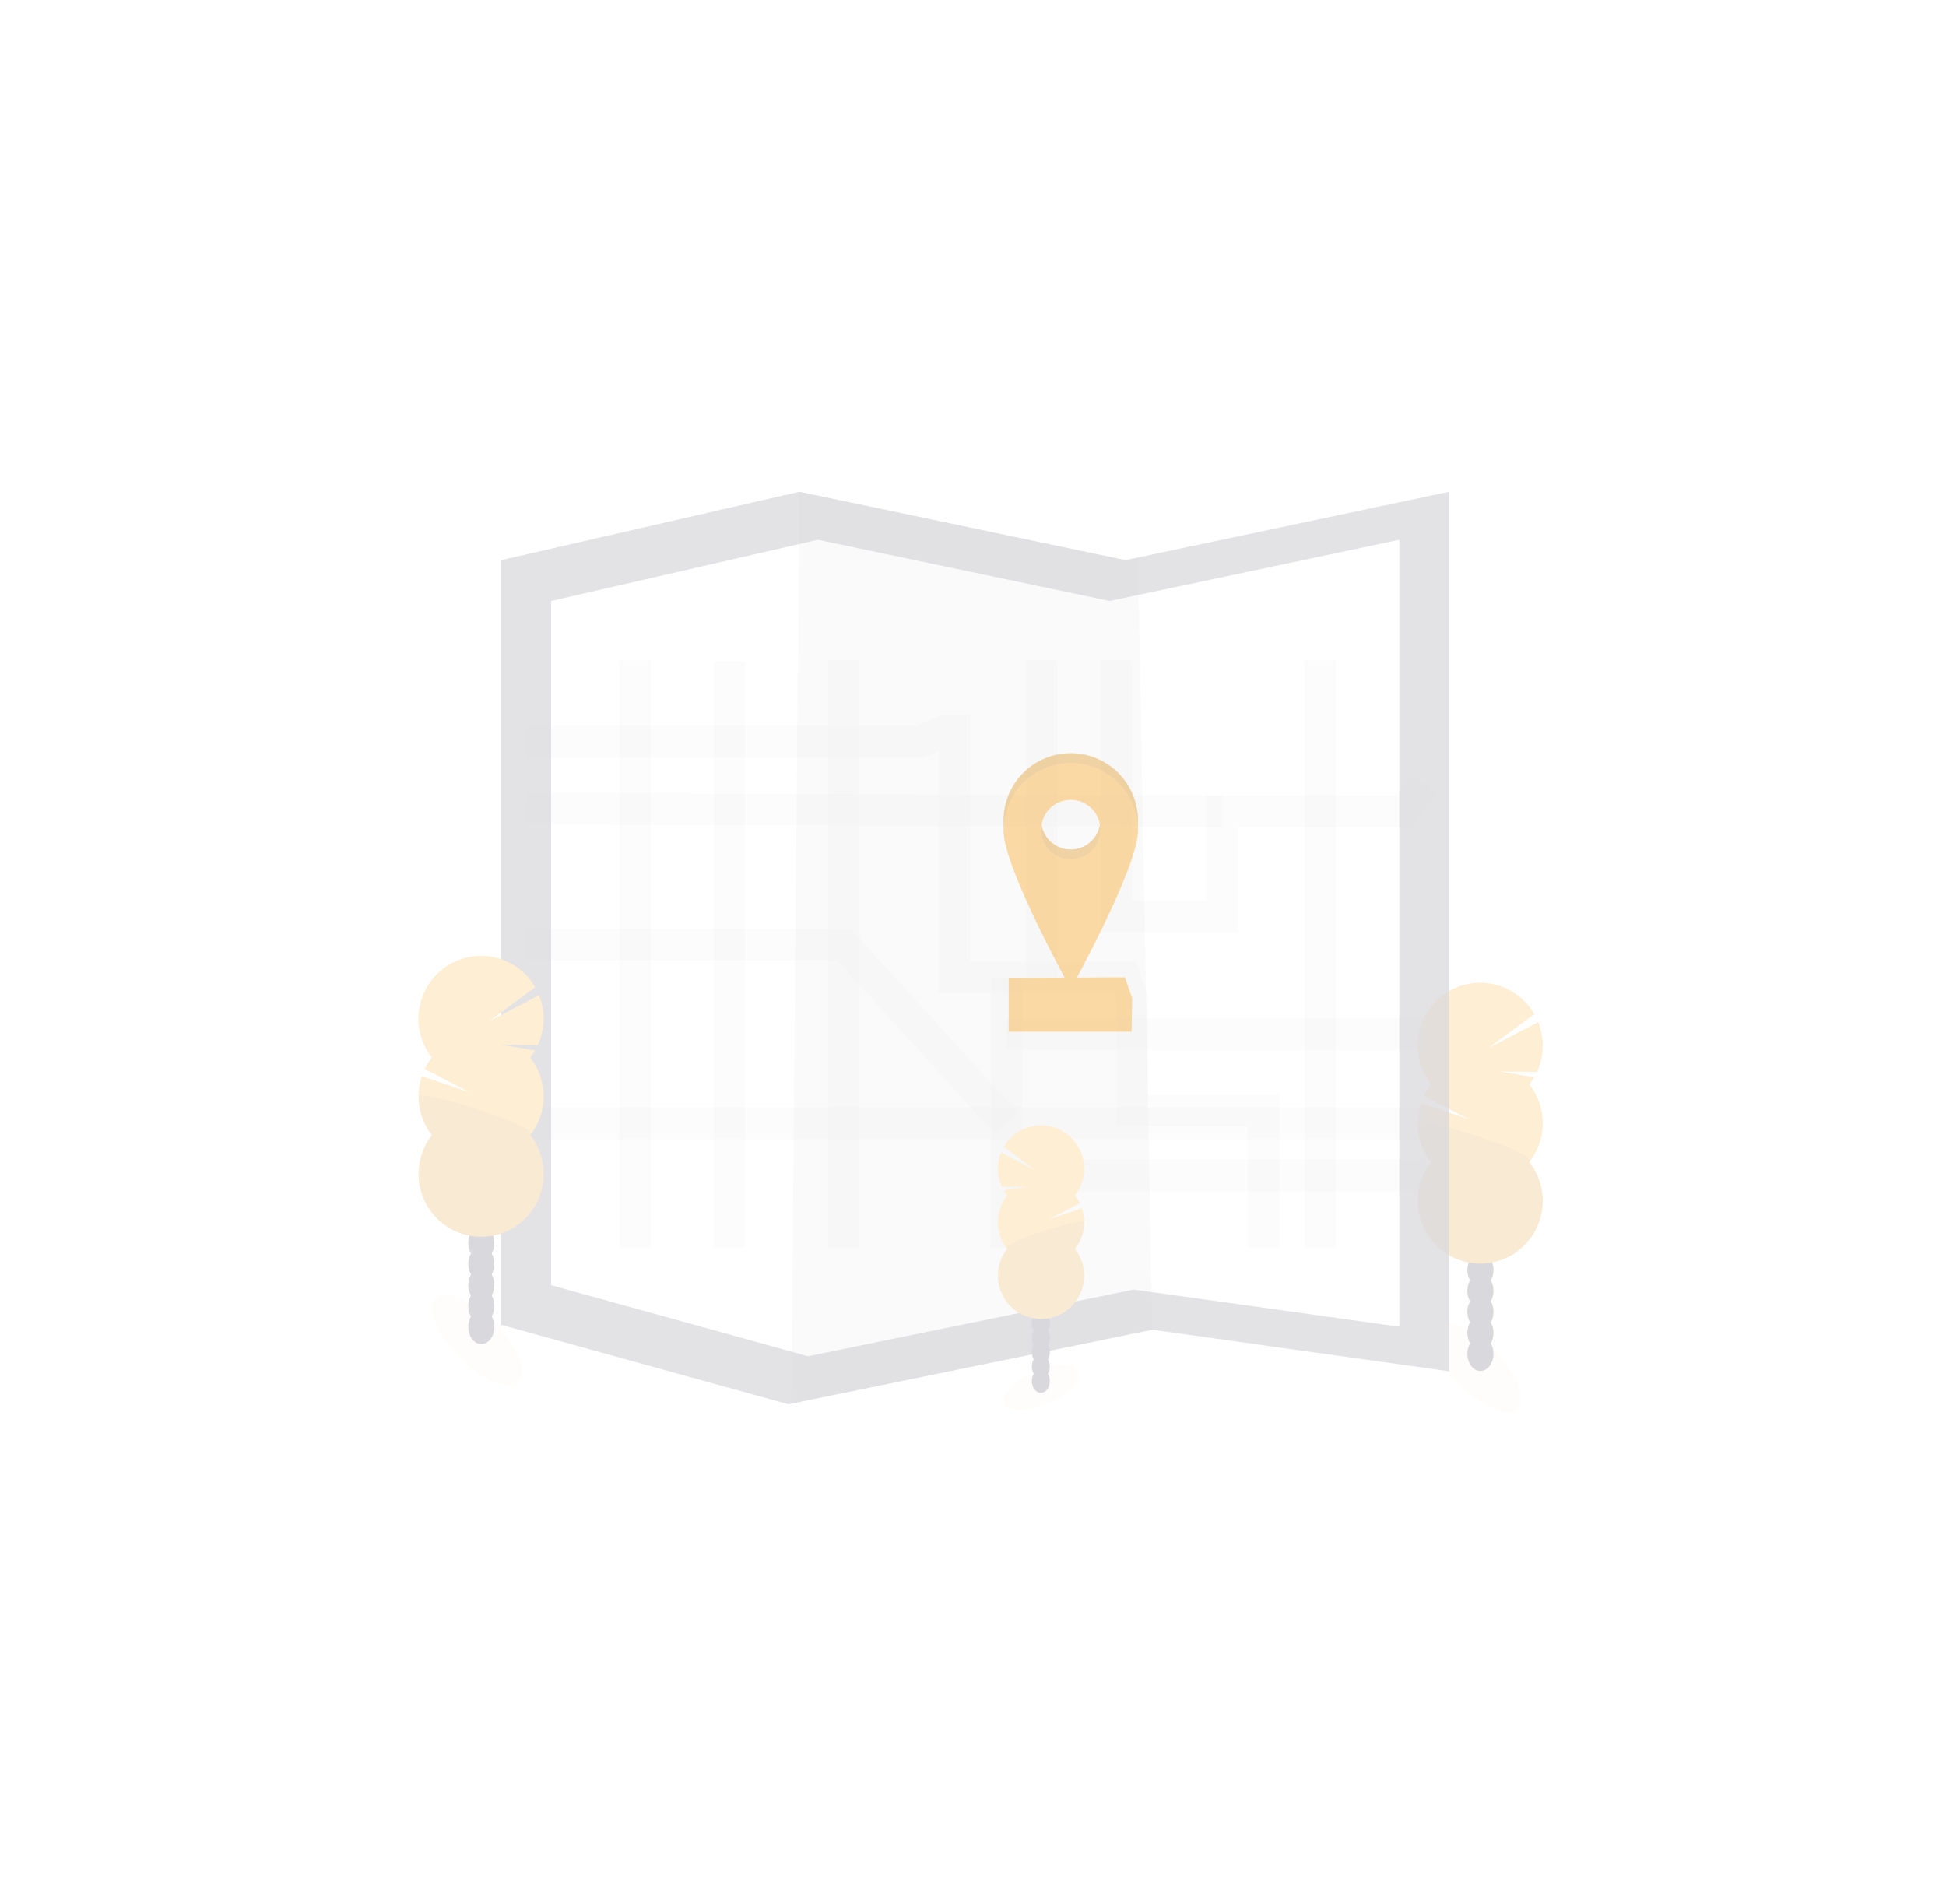 <svg width="186" height="182" viewBox="0 0 186 182" fill="none" xmlns="http://www.w3.org/2000/svg">
<g opacity="0.2">
<path opacity="0.1" d="M145.093 134.672C146.001 133.76 144.95 131.227 142.745 129.015C140.541 126.802 138.018 125.747 137.11 126.658C136.202 127.57 137.253 130.103 139.457 132.315C141.661 134.528 144.185 135.583 145.093 134.672Z" fill="#F9A826"/>
<path d="M141.501 131.035C142.19 131.035 142.749 130.301 142.749 129.395C142.749 128.489 142.19 127.754 141.501 127.754C140.811 127.754 140.253 128.489 140.253 129.395C140.253 130.301 140.811 131.035 141.501 131.035Z" fill="#3F3D56"/>
<path d="M141.501 129.03C142.19 129.03 142.749 128.296 142.749 127.39C142.749 126.484 142.19 125.75 141.501 125.75C140.811 125.75 140.253 126.484 140.253 127.39C140.253 128.296 140.811 129.03 141.501 129.03Z" fill="#3F3D56"/>
<path d="M141.501 127.026C142.19 127.026 142.749 126.291 142.749 125.385C142.749 124.479 142.19 123.745 141.501 123.745C140.811 123.745 140.253 124.479 140.253 125.385C140.253 126.291 140.811 127.026 141.501 127.026Z" fill="#3F3D56"/>
<path d="M141.501 125.021C142.19 125.021 142.749 124.286 142.749 123.38C142.749 122.474 142.19 121.74 141.501 121.74C140.811 121.74 140.253 122.474 140.253 123.38C140.253 124.286 140.811 125.021 141.501 125.021Z" fill="#3F3D56"/>
<path d="M141.501 123.016C142.19 123.016 142.749 122.282 142.749 121.376C142.749 120.47 142.19 119.735 141.501 119.735C140.811 119.735 140.253 120.47 140.253 121.376C140.253 122.282 140.811 123.016 141.501 123.016Z" fill="#3F3D56"/>
<path d="M141.501 121.011C142.19 121.011 142.749 120.277 142.749 119.371C142.749 118.465 142.19 117.731 141.501 117.731C140.811 117.731 140.253 118.465 140.253 119.371C140.253 120.277 140.811 121.011 141.501 121.011Z" fill="#3F3D56"/>
<path d="M141.501 119.007C142.19 119.007 142.749 118.272 142.749 117.366C142.749 116.46 142.19 115.726 141.501 115.726C140.811 115.726 140.253 116.46 140.253 117.366C140.253 118.272 140.811 119.007 141.501 119.007Z" fill="#3F3D56"/>
<path d="M146.173 103.647C146.344 103.43 146.499 103.2 146.638 102.961L143.358 102.42L146.906 102.446C147.246 101.703 147.432 100.898 147.452 100.08C147.472 99.263 147.326 98.45 147.022 97.691L142.264 100.169L146.65 96.93C146.239 96.217 145.686 95.595 145.025 95.105C144.365 94.615 143.611 94.267 142.81 94.083C142.01 93.898 141.18 93.881 140.372 94.033C139.565 94.185 138.798 94.501 138.118 94.964C137.438 95.427 136.86 96.025 136.42 96.721C135.981 97.418 135.689 98.198 135.563 99.012C135.437 99.827 135.48 100.659 135.688 101.457C135.896 102.254 136.266 103 136.775 103.647C136.509 103.986 136.28 104.353 136.093 104.741L140.35 106.96L135.814 105.43C135.495 106.376 135.417 107.387 135.585 108.371C135.753 109.355 136.163 110.281 136.778 111.066C136.084 111.951 135.653 113.015 135.533 114.134C135.413 115.254 135.609 116.385 136.099 117.398C136.59 118.411 137.354 119.265 138.305 119.863C139.256 120.461 140.355 120.778 141.477 120.778C142.599 120.778 143.699 120.461 144.65 119.863C145.601 119.265 146.365 118.411 146.855 117.398C147.345 116.385 147.542 115.254 147.422 114.134C147.302 113.015 146.87 111.951 146.176 111.066C147.005 110.008 147.456 108.701 147.456 107.356C147.456 106.01 147.005 104.703 146.176 103.645L146.173 103.647Z" fill="#F9A826"/>
<path opacity="0.1" d="M135.495 107.358C135.493 108.704 135.944 110.012 136.775 111.069C136.081 111.954 135.65 113.017 135.53 114.137C135.41 115.257 135.606 116.388 136.096 117.401C136.586 118.414 137.351 119.268 138.302 119.866C139.253 120.463 140.352 120.78 141.474 120.78C142.596 120.78 143.695 120.463 144.646 119.866C145.597 119.268 146.362 118.414 146.852 117.401C147.342 116.388 147.538 115.257 147.418 114.137C147.298 113.017 146.867 111.954 146.173 111.069C146.975 110.048 135.495 106.684 135.495 107.358Z" fill="black"/>
<g filter="url(#filter0_f)">
<path d="M138.516 47V131.064L110.135 127.094L75.635 134.159L75.357 134.217L47.906 126.627V53.538L76.403 47L107.576 53.538L108.761 53.287L138.516 47Z" fill="#444053" fill-opacity="0.75"/>
</g>
<path d="M133.747 51.591V126.806L108.354 123.254L77.485 129.576L77.236 129.626L52.675 122.836V57.44L78.174 51.591L106.064 57.44L107.125 57.216L133.747 51.591Z" fill="white"/>
<path opacity="0.1" d="M110.135 127.094L75.635 134.159L76.403 47L107.576 53.538L108.761 53.287L110.135 127.094Z" fill="black"/>
<g opacity="0.3">
<path opacity="0.3" d="M106.69 63.112L106.704 87.573H116.823V77.532H134.154L136.19 74.912" stroke="#444053" stroke-width="3" stroke-miterlimit="10"/>
<path opacity="0.3" d="M50.349 70.876H87.977L90.303 69.826H91.234V93.41H107.518L108.216 95.512V106.137H120.778V119.272" stroke="#444053" stroke-width="3" stroke-miterlimit="10"/>
<path opacity="0.3" d="M96.204 119.272V93.41" stroke="#444053" stroke-width="3" stroke-miterlimit="10"/>
<path opacity="0.3" d="M136.19 112.344H96.204" stroke="#444053" stroke-width="3" stroke-miterlimit="10"/>
<path opacity="0.3" d="M126.175 63.112V119.272" stroke="#444053" stroke-width="3" stroke-miterlimit="10"/>
<path opacity="0.3" d="M50.232 107.379H136.19" stroke="#444053" stroke-width="3" stroke-miterlimit="10"/>
<path opacity="0.3" d="M60.694 119.272V63.112" stroke="#444053" stroke-width="3" stroke-miterlimit="10"/>
<path opacity="0.3" d="M80.675 63.112V119.272" stroke="#444053" stroke-width="3" stroke-miterlimit="10"/>
<path opacity="0.3" d="M50.349 77.298L116.823 77.532" stroke="#444053" stroke-width="3" stroke-miterlimit="10"/>
<path opacity="0.3" d="M69.696 63.214V119.272" stroke="#444053" stroke-width="3" stroke-miterlimit="10"/>
<path opacity="0.3" d="M50.232 90.295H80.675L96.204 107.379" stroke="#444053" stroke-width="3" stroke-miterlimit="10"/>
<path opacity="0.3" d="M99.568 63.112V93.41" stroke="#444053" stroke-width="3" stroke-miterlimit="10"/>
<path opacity="0.3" d="M96.204 98.837H136.19" stroke="#444053" stroke-width="3" stroke-miterlimit="10"/>
</g>
<path opacity="0.1" d="M100.163 134.109C102.136 133.255 103.452 131.902 103.102 131.086C102.752 130.27 100.868 130.3 98.894 131.153C96.921 132.006 95.605 133.36 95.955 134.176C96.305 134.992 98.189 134.962 100.163 134.109Z" fill="#F9A826"/>
<path d="M99.483 133.125C99.958 133.125 100.344 132.619 100.344 131.995C100.344 131.371 99.958 130.865 99.483 130.865C99.007 130.865 98.622 131.371 98.622 131.995C98.622 132.619 99.007 133.125 99.483 133.125Z" fill="#3F3D56"/>
<path d="M99.483 131.743C99.958 131.743 100.344 131.237 100.344 130.612C100.344 129.988 99.958 129.482 99.483 129.482C99.007 129.482 98.622 129.988 98.622 130.612C98.622 131.237 99.007 131.743 99.483 131.743Z" fill="#3F3D56"/>
<path d="M99.483 130.361C99.958 130.361 100.344 129.855 100.344 129.231C100.344 128.607 99.958 128.101 99.483 128.101C99.007 128.101 98.622 128.607 98.622 129.231C98.622 129.855 99.007 130.361 99.483 130.361Z" fill="#3F3D56"/>
<path d="M99.483 128.98C99.958 128.98 100.344 128.474 100.344 127.85C100.344 127.226 99.958 126.72 99.483 126.72C99.007 126.72 98.622 127.226 98.622 127.85C98.622 128.474 99.007 128.98 99.483 128.98Z" fill="#3F3D56"/>
<path d="M99.483 127.598C99.958 127.598 100.344 127.092 100.344 126.468C100.344 125.843 99.958 125.337 99.483 125.337C99.007 125.337 98.622 125.843 98.622 126.468C98.622 127.092 99.007 127.598 99.483 127.598Z" fill="#3F3D56"/>
<path d="M99.483 126.216C99.958 126.216 100.344 125.71 100.344 125.086C100.344 124.462 99.958 123.956 99.483 123.956C99.007 123.956 98.622 124.462 98.622 125.086C98.622 125.71 99.007 126.216 99.483 126.216Z" fill="#3F3D56"/>
<path d="M99.483 124.835C99.958 124.835 100.344 124.329 100.344 123.705C100.344 123.081 99.958 122.575 99.483 122.575C99.007 122.575 98.622 123.081 98.622 123.705C98.622 124.329 99.007 124.835 99.483 124.835Z" fill="#3F3D56"/>
<path d="M96.262 114.249C96.145 114.101 96.037 113.945 95.941 113.782L98.202 113.408L95.76 113.427C95.525 112.915 95.398 112.36 95.384 111.797C95.37 111.233 95.471 110.673 95.681 110.15L98.961 111.852L95.936 109.62C96.22 109.128 96.601 108.7 97.056 108.362C97.511 108.025 98.031 107.785 98.583 107.658C99.134 107.531 99.706 107.519 100.262 107.624C100.819 107.728 101.348 107.947 101.816 108.265C102.285 108.584 102.683 108.996 102.986 109.476C103.289 109.956 103.49 110.494 103.577 111.055C103.663 111.616 103.634 112.19 103.491 112.739C103.347 113.289 103.092 113.803 102.742 114.249C102.924 114.483 103.08 114.736 103.207 115.003L100.275 116.534L103.404 115.483C103.624 116.135 103.678 116.832 103.562 117.51C103.446 118.188 103.163 118.827 102.74 119.368C103.218 119.978 103.516 120.711 103.598 121.483C103.681 122.254 103.546 123.034 103.208 123.733C102.87 124.431 102.343 125.02 101.688 125.432C101.032 125.844 100.274 126.062 99.501 126.062C98.728 126.062 97.97 125.844 97.314 125.432C96.659 125.02 96.132 124.431 95.794 123.733C95.456 123.034 95.321 122.254 95.404 121.483C95.486 120.711 95.784 119.978 96.262 119.368C95.691 118.638 95.38 117.738 95.38 116.81C95.38 115.882 95.691 114.982 96.262 114.253V114.249Z" fill="#F9A826"/>
<path opacity="0.1" d="M103.621 116.802C103.623 117.73 103.312 118.632 102.74 119.36C103.218 119.971 103.516 120.704 103.598 121.475C103.681 122.247 103.546 123.027 103.208 123.725C102.87 124.424 102.343 125.013 101.688 125.425C101.032 125.836 100.274 126.055 99.501 126.055C98.728 126.055 97.97 125.836 97.314 125.425C96.659 125.013 96.132 124.424 95.794 123.725C95.456 123.027 95.321 122.247 95.404 121.475C95.486 120.704 95.784 119.971 96.262 119.36C95.71 118.66 103.621 116.342 103.621 116.802Z" fill="black"/>
<path opacity="0.1" d="M49.597 132.103C50.505 131.191 49.454 128.659 47.25 126.446C45.045 124.233 42.522 123.178 41.614 124.09C40.706 125.001 41.757 127.534 43.962 129.747C46.166 131.959 48.689 133.014 49.597 132.103Z" fill="#F9A826"/>
<path d="M46.005 128.466C46.695 128.466 47.254 127.732 47.254 126.826C47.254 125.92 46.695 125.186 46.005 125.186C45.316 125.186 44.757 125.92 44.757 126.826C44.757 127.732 45.316 128.466 46.005 128.466Z" fill="#3F3D56"/>
<path d="M46.005 126.462C46.695 126.462 47.254 125.727 47.254 124.821C47.254 123.915 46.695 123.181 46.005 123.181C45.316 123.181 44.757 123.915 44.757 124.821C44.757 125.727 45.316 126.462 46.005 126.462Z" fill="#3F3D56"/>
<path d="M46.005 124.457C46.695 124.457 47.254 123.722 47.254 122.816C47.254 121.91 46.695 121.176 46.005 121.176C45.316 121.176 44.757 121.91 44.757 122.816C44.757 123.722 45.316 124.457 46.005 124.457Z" fill="#3F3D56"/>
<path d="M46.005 122.452C46.695 122.452 47.254 121.718 47.254 120.812C47.254 119.906 46.695 119.171 46.005 119.171C45.316 119.171 44.757 119.906 44.757 120.812C44.757 121.718 45.316 122.452 46.005 122.452Z" fill="#3F3D56"/>
<path d="M46.005 120.448C46.695 120.448 47.254 119.713 47.254 118.807C47.254 117.901 46.695 117.167 46.005 117.167C45.316 117.167 44.757 117.901 44.757 118.807C44.757 119.713 45.316 120.448 46.005 120.448Z" fill="#3F3D56"/>
<path d="M46.005 118.443C46.695 118.443 47.254 117.709 47.254 116.803C47.254 115.897 46.695 115.162 46.005 115.162C45.316 115.162 44.757 115.897 44.757 116.803C44.757 117.709 45.316 118.443 46.005 118.443Z" fill="#3F3D56"/>
<path d="M46.005 116.438C46.695 116.438 47.254 115.704 47.254 114.798C47.254 113.892 46.695 113.157 46.005 113.157C45.316 113.157 44.757 113.892 44.757 114.798C44.757 115.704 45.316 116.438 46.005 116.438Z" fill="#3F3D56"/>
<path d="M50.678 101.079C50.849 100.861 51.004 100.632 51.143 100.392L47.863 99.852L51.411 99.877C51.751 99.134 51.937 98.329 51.957 97.512C51.977 96.694 51.831 95.881 51.527 95.122L46.769 97.601L51.155 94.362C50.744 93.648 50.191 93.027 49.53 92.537C48.87 92.047 48.116 91.699 47.315 91.514C46.514 91.33 45.685 91.313 44.877 91.464C44.07 91.616 43.302 91.933 42.622 92.395C41.943 92.858 41.365 93.456 40.925 94.153C40.486 94.849 40.194 95.629 40.068 96.444C39.942 97.258 39.984 98.091 40.193 98.888C40.401 99.685 40.771 100.431 41.279 101.079C41.014 101.418 40.785 101.785 40.598 102.173L44.855 104.391L40.319 102.862C40 103.808 39.922 104.818 40.09 105.802C40.258 106.786 40.668 107.713 41.283 108.498C40.589 109.383 40.158 110.446 40.038 111.566C39.918 112.686 40.114 113.817 40.604 114.83C41.094 115.843 41.859 116.697 42.81 117.294C43.761 117.892 44.86 118.209 45.982 118.209C47.104 118.209 48.203 117.892 49.154 117.294C50.105 116.697 50.87 115.843 51.36 114.83C51.85 113.817 52.047 112.686 51.926 111.566C51.806 110.446 51.375 109.383 50.681 108.498C51.51 107.44 51.961 106.133 51.961 104.787C51.961 103.441 51.51 102.134 50.681 101.077L50.678 101.079Z" fill="#F9A826"/>
<path opacity="0.1" d="M40 104.789C39.998 106.136 40.449 107.443 41.279 108.5C40.586 109.385 40.154 110.448 40.034 111.568C39.914 112.688 40.111 113.819 40.601 114.832C41.091 115.845 41.855 116.699 42.806 117.297C43.757 117.894 44.857 118.211 45.979 118.211C47.101 118.211 48.2 117.894 49.151 117.297C50.102 116.699 50.866 115.845 51.356 114.832C51.847 113.819 52.043 112.688 51.923 111.568C51.803 110.448 51.371 109.385 50.678 108.5C51.479 107.48 40 104.116 40 104.789Z" fill="black"/>
</g>
<g opacity="0.4">
<path d="M108.158 98.606H96.41V93.469L107.518 93.41L108.216 95.395L108.158 98.606Z" fill="#F9A826"/>
<path d="M102.342 71.986C100.636 71.986 99.001 72.666 97.795 73.876C96.589 75.087 95.912 76.728 95.912 78.44C95.912 82.004 102.342 93.585 102.342 93.585C102.342 93.585 108.772 82.009 108.772 78.44C108.772 76.728 108.094 75.087 106.888 73.876C105.683 72.666 104.047 71.986 102.342 71.986V71.986ZM102.342 81.193C101.782 81.193 101.235 81.026 100.77 80.715C100.305 80.403 99.942 79.959 99.728 79.44C99.514 78.921 99.458 78.35 99.567 77.8C99.677 77.249 99.946 76.743 100.342 76.346C100.737 75.949 101.241 75.678 101.79 75.569C102.339 75.459 102.907 75.515 103.424 75.73C103.941 75.945 104.383 76.309 104.694 76.776C105.005 77.243 105.171 77.792 105.171 78.354C105.17 79.106 104.872 79.828 104.342 80.361C103.811 80.893 103.092 81.192 102.342 81.192V81.193Z" fill="#F9A826"/>
<path opacity="0.1" d="M102.342 71.986C100.636 71.986 99.001 72.666 97.795 73.876C96.589 75.087 95.912 76.728 95.912 78.44C95.912 82.004 102.342 93.585 102.342 93.585C102.342 93.585 108.772 82.009 108.772 78.44C108.772 76.728 108.094 75.087 106.888 73.876C105.683 72.666 104.047 71.986 102.342 71.986V71.986ZM102.342 81.193C101.782 81.193 101.235 81.026 100.77 80.715C100.305 80.403 99.942 79.959 99.728 79.44C99.514 78.921 99.458 78.35 99.567 77.8C99.677 77.249 99.946 76.743 100.342 76.346C100.737 75.949 101.241 75.678 101.79 75.569C102.339 75.459 102.907 75.515 103.424 75.73C103.941 75.945 104.383 76.309 104.694 76.776C105.005 77.243 105.171 77.792 105.171 78.354C105.17 79.106 104.872 79.828 104.342 80.361C103.811 80.893 103.092 81.192 102.342 81.192V81.193Z" fill="black"/>
<path d="M102.342 72.92C100.636 72.92 99.001 73.6 97.795 74.81C96.589 76.021 95.912 77.662 95.912 79.374C95.912 82.939 102.342 94.52 102.342 94.52C102.342 94.52 108.772 82.943 108.772 79.374C108.772 77.662 108.094 76.021 106.888 74.81C105.683 73.6 104.047 72.92 102.342 72.92V72.92ZM102.342 82.127C101.782 82.127 101.235 81.961 100.77 81.649C100.305 81.337 99.942 80.893 99.728 80.374C99.514 79.855 99.458 79.284 99.567 78.734C99.677 78.183 99.946 77.677 100.342 77.28C100.737 76.883 101.241 76.612 101.79 76.503C102.339 76.393 102.907 76.449 103.424 76.664C103.941 76.879 104.383 77.243 104.694 77.71C105.005 78.177 105.171 78.726 105.171 79.288C105.17 80.04 104.872 80.763 104.342 81.295C103.811 81.827 103.092 82.126 102.342 82.126V82.127Z" fill="#F9A826"/>
</g>
<defs>
<filter id="filter0_f" x="0.906" y="0" width="184.61" height="181.217" filterUnits="userSpaceOnUse" color-interpolation-filters="sRGB">
<feFlood flood-opacity="0" result="BackgroundImageFix"/>
<feBlend mode="normal" in="SourceGraphic" in2="BackgroundImageFix" result="shape"/>
<feGaussianBlur stdDeviation="23.5" result="effect1_foregroundBlur"/>
</filter>
</defs>
</svg>
